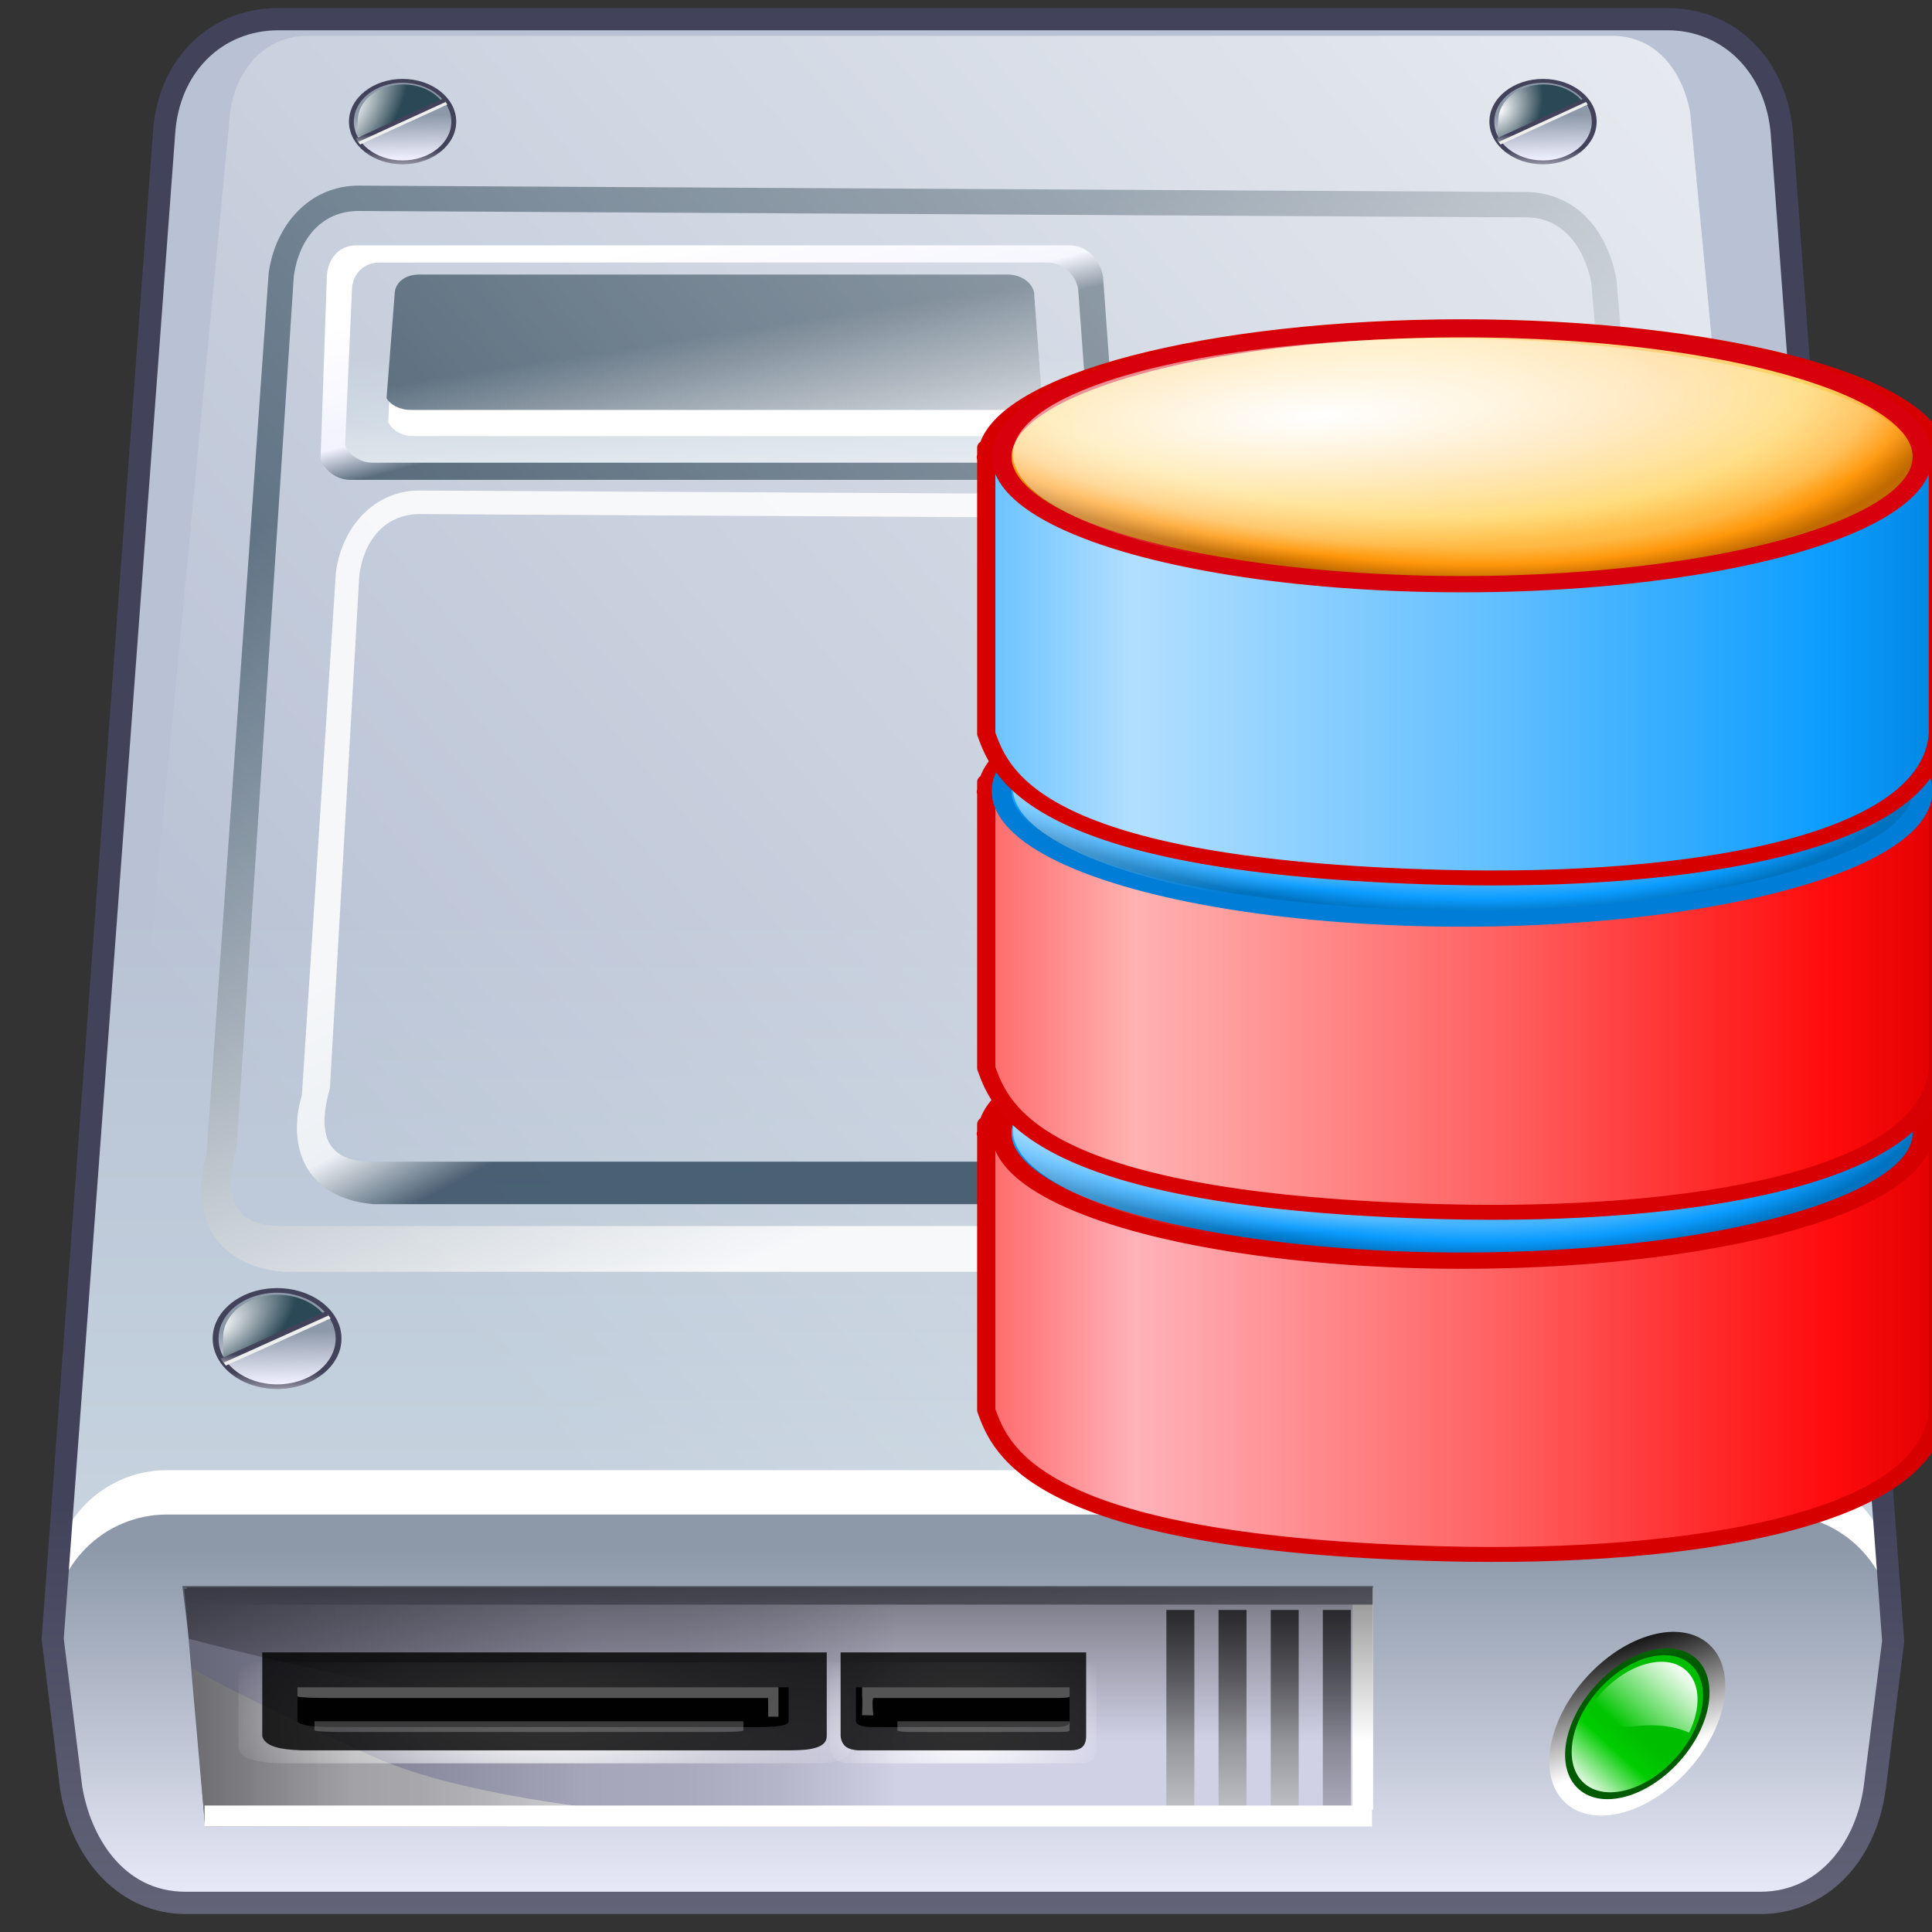 <?xml version="1.0" encoding="UTF-8" standalone="no"?>
<svg
   version="1.1"
   width="256"
   height="256"
   viewBox="0 0 256 256"
   xml:space="preserve"
   id="svg110"
   sodipodi:docname="disk-quota-high.svg"
   inkscape:version="1.3.2 (091e20ef0f, 2023-11-25)"
   xmlns:inkscape="http://www.inkscape.org/namespaces/inkscape"
   xmlns:sodipodi="http://sodipodi.sourceforge.net/DTD/sodipodi-0.dtd"
   xmlns:xlink="http://www.w3.org/1999/xlink"
   xmlns="http://www.w3.org/2000/svg"
   xmlns:svg="http://www.w3.org/2000/svg"
   xmlns:rdf="http://www.w3.org/1999/02/22-rdf-syntax-ns#"
   xmlns:cc="http://creativecommons.org/ns#"><rect x="0" y="0" width="256" height="256" fill="#333333" stroke="none"/><sodipodi:namedview
   id="namedview110"
   pagecolor="#ffffff"
   bordercolor="#000000"
   borderopacity="0.25"
   inkscape:showpageshadow="2"
   inkscape:pageopacity="0.0"
   inkscape:pagecheckerboard="0"
   inkscape:deskcolor="#d1d1d1"
   inkscape:current-layer="svg110"
   showguides="true"><sodipodi:guide
     position="109.435,28.456"
     orientation="0,-1"
     id="guide125"
     inkscape:locked="false" /></sodipodi:namedview>
<desc
   id="desc1">Created with Fabric.js 5.2.4</desc>
<defs
   id="defs1"><linearGradient
   id="linearGradient132"
   inkscape:collect="always"><stop
     style="stop-color:#ff6464;stop-opacity:1;"
     offset="0"
     id="stop128" /><stop
     style="stop-color:#ffb2b2;stop-opacity:1;"
     offset="0.163"
     id="stop129" /><stop
     style="stop-color:#ff6464;stop-opacity:1;"
     offset="0.525"
     id="stop130" /><stop
     style="stop-color:#ff0c0c;stop-opacity:1;"
     offset="0.875"
     id="stop131" /><stop
     style="stop-color:#e00000;stop-opacity:1;"
     offset="1"
     id="stop132" /></linearGradient><linearGradient
   id="linearGradient127"
   inkscape:collect="always"><stop
     style="stop-color:#ffe6a2;stop-opacity:1;"
     offset="0"
     id="stop121" /><stop
     style="stop-color:#ffd280;stop-opacity:1;"
     offset="0.5"
     id="stop122" /><stop
     style="stop-color:#ffd564;stop-opacity:1;"
     offset="0.75"
     id="stop123" /><stop
     style="stop-color:#ffb843;stop-opacity:1;"
     offset="0.875"
     id="stop124" /><stop
     style="stop-color:#ff970b;stop-opacity:1;"
     offset="0.938"
     id="stop126" /><stop
     style="stop-color:#c06a00;stop-opacity:1;"
     offset="1"
     id="stop127" /></linearGradient><linearGradient
   id="linearGradient116"
   inkscape:collect="always"><stop
     style="stop-color:#ff6464;stop-opacity:1;"
     offset="0"
     id="stop31" /><stop
     style="stop-color:#ffb2b9;stop-opacity:1;"
     offset="0.163"
     id="stop113" /><stop
     style="stop-color:#ff6464;stop-opacity:1;"
     offset="0.525"
     id="stop114" /><stop
     style="stop-color:#ff0c0e;stop-opacity:1;"
     offset="0.875"
     id="stop115" /><stop
     style="stop-color:#e00000;stop-opacity:1;"
     offset="1"
     id="stop116" /></linearGradient><linearGradient
   id="linearGradient110"
   inkscape:collect="always"><stop
     style="stop-color:#354c60;stop-opacity:1;"
     offset="0"
     id="stop109" /><stop
     style="stop-color:#354c60;stop-opacity:1;"
     offset="0.618"
     id="stop111" /><stop
     style="stop-color:#f6f8fa;stop-opacity:1;"
     offset="0.75"
     id="stop112" /><stop
     style="stop-color:#ffffff;stop-opacity:1;"
     offset="1"
     id="stop110" /></linearGradient><linearGradient
   id="linearGradient69"
   inkscape:collect="always"><stop
     style="stop-color:#354c60;stop-opacity:1;"
     offset="0"
     id="stop78" /><stop
     style="stop-color:#354c60;stop-opacity:0;"
     offset="1"
     id="stop97" /></linearGradient><linearGradient
   id="linearGradient36"
   inkscape:collect="always"><stop
     style="stop-color:#354c60;stop-opacity:1;"
     offset="0"
     id="stop67" /><stop
     style="stop-color:#ffffff;stop-opacity:1;"
     offset="1"
     id="stop68" /></linearGradient>

		
		
		
		
		
		
		
		
		
		
		
		
		
		
		
		
		
		
		
		
		
		
		
		
		
		
		
		
		
		
		
		
		
		
		
		
		
		
		
		
		
		
		
		
		
		
		
		
		



<linearGradient
   id="SVGID_XMLID_16__18"
   gradientUnits="userSpaceOnUse"
   x1="97.438"
   y1="103.69"
   x2="97.438"
   y2="107.485"
   gradientTransform="matrix(8.958,0,0,8.958,-513.767,-522.31)">
<stop
   offset="0%"
   style="stop-color:rgb(255,255,255);stop-opacity: 1"
   id="stop44" />
<stop
   offset="11.47%"
   style="stop-color:rgb(233,250,233);stop-opacity: 1"
   id="stop45" />
<stop
   offset="35.39%"
   style="stop-color:rgb(176,237,176);stop-opacity: 1"
   id="stop46" />
<stop
   offset="69.36%"
   style="stop-color:rgb(87,217,87);stop-opacity: 1"
   id="stop47" />
<stop
   offset="100%"
   style="stop-color:rgb(0,197,0);stop-opacity: 1"
   id="stop48" />
</linearGradient>


<linearGradient
   id="SVGID_XMLID_12__14"
   gradientUnits="userSpaceOnUse"
   x1="45.181"
   y1="106.351"
   x2="45.181"
   y2="91.238"
   gradientTransform="matrix(8.958,0,0,8.958,-513.678,-522.31)">
<stop
   offset="0%"
   style="stop-color:rgb(0,0,0);stop-opacity: 0"
   id="stop34" />
<stop
   offset="100%"
   style="stop-color:rgb(0,0,0);stop-opacity: 1"
   id="stop35" />
</linearGradient>


<linearGradient
   id="SVGID_XMLID_39__41"
   gradientUnits="userSpaceOnUse"
   x1="92.044"
   y1="8.279"
   x2="92.044"
   y2="7.782"
   gradientTransform="matrix(8.958,0,0,8.958,-513.678,-522.31)">
<stop
   offset="0%"
   style="stop-color:rgb(158,158,172);stop-opacity: 1"
   id="stop107" />
<stop
   offset="100%"
   style="stop-color:rgb(66,66,91);stop-opacity: 1"
   id="stop108" />
</linearGradient>


<linearGradient
   id="SVGID_XMLID_33__35"
   gradientUnits="userSpaceOnUse"
   x1="22.081"
   y1="4.278"
   x2="22.081"
   y2="6.949"
   gradientTransform="matrix(8.958,0,0,8.958,-513.678,-522.31)">
<stop
   offset="0%"
   style="stop-color:rgb(255,255,255);stop-opacity: 1"
   id="stop93" />
<stop
   offset="1"
   style="stop-color:#2b4856;stop-opacity:1;"
   id="stop94" />
</linearGradient>


<linearGradient
   id="SVGID_XMLID_3__5"
   gradientUnits="userSpaceOnUse"
   x1="57.165"
   y1="162.114"
   x2="57.165"
   y2="91.85"
   gradientTransform="matrix(8.958,0,0,8.958,-513.678,-522.31)">
<stop
   offset="0%"
   style="stop-color:rgb(158,158,172);stop-opacity: 1"
   id="stop7" />
<stop
   offset="100%"
   style="stop-color:rgb(66,66,91);stop-opacity: 1"
   id="stop8" />
</linearGradient>


<linearGradient
   id="SVGID_XMLID_9__11"
   gradientUnits="userSpaceOnUse"
   x1="51.214"
   y1="115.325"
   x2="51.214"
   y2="98.078"
   gradientTransform="matrix(8.958,0,0,8.958,-513.678,-522.31)">
<stop
   offset="0%"
   style="stop-color:rgb(0,0,0);stop-opacity: 0"
   id="stop23" />
<stop
   offset="100%"
   style="stop-color:rgb(0,0,0);stop-opacity: 1"
   id="stop24" />
</linearGradient>




<linearGradient
   id="SVGID_XMLID_26__28"
   gradientUnits="userSpaceOnUse"
   x1="14.455"
   y1="84.905"
   x2="14.455"
   y2="83.75"
   gradientTransform="matrix(8.958,0,0,8.958,-513.678,-522.31)">
<stop
   offset="0%"
   style="stop-color:rgb(158,158,172);stop-opacity: 1"
   id="stop76" />
<stop
   offset="100%"
   style="stop-color:rgb(66,66,91);stop-opacity: 1"
   id="stop77" />
</linearGradient>


<linearGradient
   id="SVGID_XMLID_27__29"
   gradientUnits="userSpaceOnUse"
   x1="14.307"
   y1="83.223"
   x2="14.307"
   y2="82.636"
   gradientTransform="matrix(8.958,0,0,8.958,-513.767,-522.31)">
<stop
   offset="0%"
   style="stop-color:rgb(158,158,172);stop-opacity: 1"
   id="stop79" />
<stop
   offset="100%"
   style="stop-color:rgb(66,66,91);stop-opacity: 1"
   id="stop80" />
</linearGradient>


<linearGradient
   id="SVGID_XMLID_29__31"
   gradientUnits="userSpaceOnUse"
   x1="98.437"
   y1="78.496"
   x2="98.437"
   y2="81.653"
   gradientTransform="matrix(8.958,0,0,8.958,-513.767,-522.31)">
<stop
   offset="0%"
   style="stop-color:rgb(255,255,255);stop-opacity: 1"
   id="stop84" />
<stop
   offset="1"
   style="stop-color:#2b4856;stop-opacity:1;"
   id="stop85" />
</linearGradient>


<linearGradient
   id="SVGID_XMLID_21__23"
   gradientUnits="userSpaceOnUse"
   x1="41.146"
   y1="12.492"
   x2="45.164"
   y2="28.04"
   gradientTransform="matrix(8.958,0,0,8.958,-513.678,-522.31)">
<stop
   offset="0%"
   style="stop-color:rgb(255,255,255);stop-opacity: 1"
   id="stop61" />
<stop
   offset="0.44"
   style="stop-color:rgb(240,240,255);stop-opacity: 1"
   id="stop62" /><stop
   offset="0.578"
   style="stop-color:#354c60;stop-opacity:1;"
   id="stop125" />
<stop
   offset="100%"
   style="stop-color:rgb(53,76,96);stop-opacity: 1"
   id="stop63" />
</linearGradient>




<linearGradient
   id="SVGID_XMLID_31__33"
   gradientUnits="userSpaceOnUse"
   x1="98.393"
   y1="83.223"
   x2="98.393"
   y2="82.636"
   gradientTransform="matrix(8.958,0,0,8.958,-513.678,-522.31)">
<stop
   offset="0%"
   style="stop-color:rgb(158,158,172);stop-opacity: 1"
   id="stop88" />
<stop
   offset="100%"
   style="stop-color:rgb(66,66,91);stop-opacity: 1"
   id="stop89" />
</linearGradient>


<linearGradient
   id="SVGID_XMLID_36__38"
   gradientUnits="userSpaceOnUse"
   x1="92.232"
   y1="10.74"
   x2="92.16"
   y2="6.591"
   gradientTransform="matrix(8.958,0,0,8.958,-513.767,-522.221)">
<stop
   offset="0%"
   style="stop-color:rgb(255,255,255);stop-opacity: 1"
   id="stop100" />
<stop
   offset="34.83%"
   style="stop-color:rgb(240,240,255);stop-opacity: 1"
   id="stop101" />
<stop
   offset="100%"
   style="stop-color:rgb(141,153,169);stop-opacity: 1"
   id="stop102" />
</linearGradient>


<linearGradient
   id="SVGID_XMLID_37__39"
   gradientUnits="userSpaceOnUse"
   x1="92.082"
   y1="4.278"
   x2="92.082"
   y2="6.949"
   gradientTransform="matrix(8.958,0,0,8.958,-513.678,-522.31)">
<stop
   offset="0%"
   style="stop-color:rgb(255,255,255);stop-opacity: 1"
   id="stop103" />
<stop
   offset="1"
   style="stop-color:#2b4856;stop-opacity:1;"
   id="stop104" />
</linearGradient>


<linearGradient
   id="SVGID_XMLID_32__34"
   gradientUnits="userSpaceOnUse"
   x1="22.233"
   y1="10.741"
   x2="22.162"
   y2="6.59"
   gradientTransform="matrix(8.958,0,0,8.958,-513.767,-522.221)">
<stop
   offset="0%"
   style="stop-color:rgb(255,255,255);stop-opacity: 1"
   id="stop90" />
<stop
   offset="34.83%"
   style="stop-color:rgb(240,240,255);stop-opacity: 1"
   id="stop91" />
<stop
   offset="100%"
   style="stop-color:rgb(141,153,169);stop-opacity: 1"
   id="stop92" />
</linearGradient>






<linearGradient
   id="SVGID_XMLID_22__24"
   gradientUnits="userSpaceOnUse"
   x1="41.125"
   y1="33.374"
   x2="41.125"
   y2="20.262"
   gradientTransform="matrix(8.958,0,0,8.958,-513.767,-522.31)">
<stop
   offset="0%"
   style="stop-color:rgb(255,255,255);stop-opacity: 1"
   id="stop64" />
<stop
   offset="76.4%"
   style="stop-color:rgb(194,207,220);stop-opacity: 1"
   id="stop65" />
<stop
   offset="100%"
   style="stop-color:rgb(184,194,212);stop-opacity: 1"
   id="stop66" />
</linearGradient>


<linearGradient
   id="SVGID_XMLID_30__32"
   gradientUnits="userSpaceOnUse"
   x1="98.54"
   y1="84.905"
   x2="98.54"
   y2="83.75"
   gradientTransform="matrix(8.958,0,0,8.958,-513.678,-522.31)">
<stop
   offset="0%"
   style="stop-color:rgb(158,158,172);stop-opacity: 1"
   id="stop86" />
<stop
   offset="100%"
   style="stop-color:rgb(66,66,91);stop-opacity: 1"
   id="stop87" />
</linearGradient>


<linearGradient
   id="SVGID_XMLID_14__16"
   gradientUnits="userSpaceOnUse"
   x1="97.536"
   y1="113.801"
   x2="97.536"
   y2="107.157"
   gradientTransform="matrix(8.958,0,0,8.958,-513.767,-522.31)">
<stop
   offset="48.88%"
   style="stop-color:rgb(255,255,255);stop-opacity: 1"
   id="stop38" />
<stop
   offset="82.02%"
   style="stop-color:rgb(0,205,0);stop-opacity: 1"
   id="stop39" />
<stop
   offset="100%"
   style="stop-color:rgb(0,189,0);stop-opacity: 1"
   id="stop40" />
</linearGradient>


<linearGradient
   id="SVGID_XMLID_28__30"
   gradientUnits="userSpaceOnUse"
   x1="98.617"
   y1="86.127"
   x2="98.532"
   y2="81.227"
   gradientTransform="matrix(8.958,0,0,8.958,-513.678,-522.31)">
<stop
   offset="0%"
   style="stop-color:rgb(255,255,255);stop-opacity: 1"
   id="stop81" />
<stop
   offset="34.83%"
   style="stop-color:rgb(240,240,255);stop-opacity: 1"
   id="stop82" />
<stop
   offset="100%"
   style="stop-color:rgb(141,153,169);stop-opacity: 1"
   id="stop83" />
</linearGradient>


<linearGradient
   id="SVGID_XMLID_18__20"
   gradientUnits="userSpaceOnUse"
   x1="55.77"
   y1="114.116"
   x2="55.77"
   y2="43.821"
   gradientTransform="matrix(8.958,0,0,8.958,-513.678,-522.221)">
<stop
   offset="0%"
   style="stop-color:rgb(255,255,255);stop-opacity: 1"
   id="stop52" />
<stop
   offset="76.4%"
   style="stop-color:rgb(194,207,220);stop-opacity: 1"
   id="stop53" />
<stop
   offset="100%"
   style="stop-color:rgb(184,194,212);stop-opacity: 1"
   id="stop54" />
</linearGradient>


<linearGradient
   id="SVGID_XMLID_17__19"
   gradientUnits="userSpaceOnUse"
   x1="55.388"
   y1="68"
   x2="56.299"
   y2="39.301"
   gradientTransform="matrix(8.958,0,0,8.958,-513.678,-522.221)">
<stop
   offset="0%"
   style="stop-color:rgb(255,255,255);stop-opacity: 1"
   id="stop49" />
<stop
   offset="16.29%"
   style="stop-color:rgb(240,240,255);stop-opacity: 1"
   id="stop50" />
<stop
   offset="100%"
   style="stop-color:rgb(53,76,96);stop-opacity: 1"
   id="stop51" />
</linearGradient>


<linearGradient
   id="SVGID_XMLID_4__6"
   gradientUnits="userSpaceOnUse"
   x1="52.548"
   y1="104.32"
   x2="8.753"
   y2="104.32"
   gradientTransform="matrix(8.958,0,0,8.958,-513.678,-522.31)">
<stop
   offset="0%"
   style="stop-color:rgb(209,209,230);stop-opacity: 1"
   id="stop9" />
<stop
   offset="4.21%"
   style="stop-color:rgb(201,201,222);stop-opacity: 1"
   id="stop10" />
<stop
   offset="16.92%"
   style="stop-color:rgb(181,181,202);stop-opacity: 1"
   id="stop11" />
<stop
   offset="29.86%"
   style="stop-color:rgb(170,170,191);stop-opacity: 1"
   id="stop12" />
<stop
   offset="43.26%"
   style="stop-color:rgb(166,166,187);stop-opacity: 1"
   id="stop13" />
<stop
   offset="99.44%"
   style="stop-color:rgb(102,102,121);stop-opacity: 1"
   id="stop14" />
</linearGradient>


<linearGradient
   id="SVGID_XMLID_11__13"
   gradientUnits="userSpaceOnUse"
   x1="48.765"
   y1="115.318"
   x2="40.905"
   y2="74.569"
   gradientTransform="matrix(8.958,0,0,8.958,-513.767,-522.221)">
<stop
   offset="0%"
   style="stop-color:rgb(158,158,172);stop-opacity: 1"
   id="stop32" />
<stop
   offset="100%"
   style="stop-color:rgb(66,66,91);stop-opacity: 1"
   id="stop33" />
</linearGradient>


<linearGradient
   id="SVGID_XMLID_6__8"
   gradientUnits="userSpaceOnUse"
   x1="71.701"
   y1="115.325"
   x2="71.701"
   y2="98.078"
   gradientTransform="matrix(8.958,0,0,8.958,-513.678,-522.31)">
<stop
   offset="0%"
   style="stop-color:rgb(255,255,255);stop-opacity: 1"
   id="stop17" />
<stop
   offset="100%"
   style="stop-color:rgb(0,0,0);stop-opacity: 1"
   id="stop18" />
</linearGradient>


<linearGradient
   id="SVGID_XMLID_23__25"
   gradientUnits="userSpaceOnUse"
   x1="138.234"
   y1="-17.351"
   x2="23.444"
   y2="79.674"
   gradientTransform="matrix(8.958,0,0,8.958,-513.678,-522.221)">
<stop
   offset="5.747%"
   style="stop-color:rgb(255,255,255);stop-opacity: 1"
   id="stop69" />
<stop
   offset="100%"
   style="stop-color:rgb(255,255,255);stop-opacity: 0"
   id="stop70" />
</linearGradient>


<linearGradient
   id="SVGID_XMLID_8__10"
   gradientUnits="userSpaceOnUse"
   x1="58.044"
   y1="115.325"
   x2="58.044"
   y2="98.078"
   gradientTransform="matrix(8.958,0,0,8.958,-513.678,-522.31)">
<stop
   offset="0%"
   style="stop-color:rgb(255,255,255);stop-opacity: 1"
   id="stop21" />
<stop
   offset="100%"
   style="stop-color:rgb(0,0,0);stop-opacity: 1"
   id="stop22" />
</linearGradient>




<linearGradient
   id="SVGID_XMLID_13__15"
   gradientUnits="userSpaceOnUse"
   x1="97.537"
   y1="109.754"
   x2="97.537"
   y2="102.057"
   gradientTransform="matrix(8.958,0,0,8.958,-513.767,-522.31)">
<stop
   offset="0%"
   style="stop-color:rgb(255,255,255);stop-opacity: 1"
   id="stop36" />
<stop
   offset="100%"
   style="stop-color:rgb(0,0,0);stop-opacity: 1"
   id="stop37" />
</linearGradient>


<linearGradient
   id="SVGID_XMLID_20__22"
   gradientUnits="userSpaceOnUse"
   x1="55.371"
   y1="72.432"
   x2="55.371"
   y2="54.501"
   gradientTransform="matrix(8.958,0,0,8.958,-513.678,-522.31)">
<stop
   offset="0%"
   style="stop-color:rgb(255,255,255);stop-opacity: 1"
   id="stop58" />
<stop
   offset="76.4%"
   style="stop-color:rgb(194,207,220);stop-opacity: 1"
   id="stop59" />
<stop
   offset="100%"
   style="stop-color:rgb(184,194,212);stop-opacity: 1"
   id="stop60" />
</linearGradient>




<linearGradient
   id="SVGID_XMLID_38__40"
   gradientUnits="userSpaceOnUse"
   x1="92.168"
   y1="9.703"
   x2="92.168"
   y2="8.725"
   gradientTransform="matrix(8.958,0,0,8.958,-513.767,-522.221)">
<stop
   offset="0%"
   style="stop-color:rgb(158,158,172);stop-opacity: 1"
   id="stop105" />
<stop
   offset="100%"
   style="stop-color:rgb(66,66,91);stop-opacity: 1"
   id="stop106" />
</linearGradient>


<linearGradient
   id="SVGID_XMLID_25__27"
   gradientUnits="userSpaceOnUse"
   x1="14.35"
   y1="78.496"
   x2="14.35"
   y2="81.653"
   gradientTransform="matrix(8.958,0,0,8.958,-513.678,-522.31)">
<stop
   offset="0%"
   style="stop-color:rgb(255,255,255);stop-opacity: 1"
   id="stop74" />
<stop
   offset="1"
   style="stop-color:#2b4856;stop-opacity:1;"
   id="stop75" />
</linearGradient>


<linearGradient
   id="SVGID_XMLID_24__26"
   gradientUnits="userSpaceOnUse"
   x1="14.532"
   y1="86.127"
   x2="14.447"
   y2="81.227"
   gradientTransform="matrix(8.958,0,0,8.958,-513.678,-522.31)">
<stop
   offset="0%"
   style="stop-color:rgb(255,255,255);stop-opacity: 1"
   id="stop71" />
<stop
   offset="34.83%"
   style="stop-color:rgb(240,240,255);stop-opacity: 1"
   id="stop72" />
<stop
   offset="100%"
   style="stop-color:rgb(141,153,169);stop-opacity: 1"
   id="stop73" />
</linearGradient>


<linearGradient
   id="SVGID_XMLID_35__37"
   gradientUnits="userSpaceOnUse"
   x1="22.044"
   y1="8.279"
   x2="22.044"
   y2="7.782"
   gradientTransform="matrix(8.958,0,0,8.958,-513.678,-522.31)">
<stop
   offset="0%"
   style="stop-color:rgb(158,158,172);stop-opacity: 1"
   id="stop98" />
<stop
   offset="100%"
   style="stop-color:rgb(66,66,91);stop-opacity: 1"
   id="stop99" />
</linearGradient>




<linearGradient
   id="SVGID_XMLID_7__9"
   gradientUnits="userSpaceOnUse"
   x1="64.871"
   y1="115.325"
   x2="64.871"
   y2="98.078"
   gradientTransform="matrix(8.958,0,0,8.958,-513.678,-522.31)">
<stop
   offset="0%"
   style="stop-color:rgb(255,255,255);stop-opacity: 1"
   id="stop19" />
<stop
   offset="100%"
   style="stop-color:rgb(0,0,0);stop-opacity: 1"
   id="stop20" />
</linearGradient>


<linearGradient
   id="SVGID_XMLID_15__17"
   gradientUnits="userSpaceOnUse"
   x1="93.163"
   y1="100.348"
   x2="95.823"
   y2="104.337"
   gradientTransform="matrix(8.958,0,0,8.958,-513.767,-522.31)">
<stop
   offset="1.12%"
   style="stop-color:rgb(0,149,0);stop-opacity: 1"
   id="stop41" />
<stop
   offset="29.78%"
   style="stop-color:rgb(0,144,0);stop-opacity: 1"
   id="stop42" />
<stop
   offset="100%"
   style="stop-color:rgb(0,91,0);stop-opacity: 1"
   id="stop43" />
</linearGradient>




<linearGradient
   id="SVGID_XMLID_34__36"
   gradientUnits="userSpaceOnUse"
   x1="22.168"
   y1="9.703"
   x2="22.168"
   y2="8.725"
   gradientTransform="matrix(8.958,0,0,8.958,-513.767,-522.221)">
<stop
   offset="0%"
   style="stop-color:rgb(158,158,172);stop-opacity: 1"
   id="stop95" />
<stop
   offset="100%"
   style="stop-color:rgb(66,66,91);stop-opacity: 1"
   id="stop96" />
</linearGradient>


<linearGradient
   id="SVGID_XMLID_19__21"
   gradientUnits="userSpaceOnUse"
   x1="55.176"
   y1="61.081"
   x2="55.42"
   y2="53.392"
   gradientTransform="matrix(8.958,0,0,8.958,-513.678,-522.31)">
<stop
   offset="0%"
   style="stop-color:rgb(255,255,255);stop-opacity: 1"
   id="stop55" />
<stop
   offset="16.29%"
   style="stop-color:rgb(240,240,255);stop-opacity: 1"
   id="stop56" />
<stop
   offset="100%"
   style="stop-color:rgb(53,76,96);stop-opacity: 1"
   id="stop57" />
</linearGradient>


<linearGradient
   id="SVGID_XMLID_5__7"
   gradientUnits="userSpaceOnUse"
   x1="78.529"
   y1="115.325"
   x2="78.529"
   y2="98.078"
   gradientTransform="matrix(8.958,0,0,8.958,-513.767,-522.31)">
<stop
   offset="1%"
   style="stop-color:rgb(0,0,0);stop-opacity: 0"
   id="stop15" />
<stop
   offset="100%"
   style="stop-color:rgb(0,0,0);stop-opacity: 1"
   id="stop16" />
</linearGradient>


<linearGradient
   id="SVGID_XMLID_2__4"
   gradientUnits="userSpaceOnUse"
   x1="57.165"
   y1="122.151"
   x2="57.165"
   y2="94.593"
   gradientTransform="matrix(8.958,0,0,8.958,-513.767,-522.31)">
<stop
   offset="0%"
   style="stop-color:rgb(255,255,255);stop-opacity: 1"
   id="stop4" />
<stop
   offset="16.29%"
   style="stop-color:rgb(240,240,255);stop-opacity: 1"
   id="stop5" />
<stop
   offset="100%"
   style="stop-color:rgb(141,153,169);stop-opacity: 1"
   id="stop6" />
</linearGradient>




<linearGradient
   id="SVGID_XMLID_1__3"
   gradientUnits="userSpaceOnUse"
   x1="57.165"
   y1="178.789"
   x2="57.165"
   y2="55.42"
   gradientTransform="matrix(8.958,0,0,8.958,-513.678,-522.221)">
<stop
   offset="0%"
   style="stop-color:rgb(255,255,255);stop-opacity: 1"
   id="stop1" />
<stop
   offset="76.4%"
   style="stop-color:rgb(194,207,220);stop-opacity: 1"
   id="stop2" />
<stop
   offset="100%"
   style="stop-color:rgb(184,194,212);stop-opacity: 1"
   id="stop3" />
</linearGradient>


<linearGradient
   id="SVGID_XMLID_10__12"
   gradientUnits="userSpaceOnUse"
   x1="33.728"
   y1="106.732"
   x2="9.236"
   y2="106.732"
   gradientTransform="matrix(8.958,0,0,8.958,-513.678,-522.221)">
<stop
   offset="0%"
   style="stop-color:rgb(227,227,227);stop-opacity: 1"
   id="stop25" />
<stop
   offset="12.3%"
   style="stop-color:rgb(206,206,206);stop-opacity: 1"
   id="stop26" />
<stop
   offset="27.68%"
   style="stop-color:rgb(186,186,186);stop-opacity: 1"
   id="stop27" />
<stop
   offset="43.34%"
   style="stop-color:rgb(175,175,175);stop-opacity: 1"
   id="stop28" />
<stop
   offset="59.55%"
   style="stop-color:rgb(171,171,171);stop-opacity: 1"
   id="stop29" />
<stop
   offset="100%"
   style="stop-color:rgb(110,110,110);stop-opacity: 1"
   id="stop30" />
</linearGradient>

<linearGradient
   inkscape:collect="always"
   xlink:href="#SVGID_XMLID_5__7"
   id="linearGradient26"
   gradientUnits="userSpaceOnUse"
   gradientTransform="matrix(8.958,0,0,8.958,-513.767,-522.31)"
   x1="78.529"
   y1="115.325"
   x2="78.529"
   y2="98.078" /><linearGradient
   inkscape:collect="always"
   xlink:href="#SVGID_XMLID_6__8"
   id="linearGradient27"
   gradientUnits="userSpaceOnUse"
   gradientTransform="matrix(8.958,0,0,8.958,-513.678,-522.31)"
   x1="71.701"
   y1="115.325"
   x2="71.701"
   y2="98.078" /><linearGradient
   inkscape:collect="always"
   xlink:href="#SVGID_XMLID_7__9"
   id="linearGradient28"
   gradientUnits="userSpaceOnUse"
   gradientTransform="matrix(8.958,0,0,8.958,-513.678,-522.31)"
   x1="64.871"
   y1="115.325"
   x2="64.871"
   y2="98.078" /><linearGradient
   inkscape:collect="always"
   xlink:href="#SVGID_XMLID_8__10"
   id="linearGradient29"
   gradientUnits="userSpaceOnUse"
   gradientTransform="matrix(8.958,0,0,8.958,-513.678,-522.31)"
   x1="58.044"
   y1="115.325"
   x2="58.044"
   y2="98.078" /><linearGradient
   inkscape:collect="always"
   xlink:href="#SVGID_XMLID_9__11"
   id="linearGradient30"
   gradientUnits="userSpaceOnUse"
   gradientTransform="matrix(8.958,0,0,8.958,-513.678,-522.31)"
   x1="51.214"
   y1="115.325"
   x2="51.214"
   y2="98.078" /><radialGradient
   r="20.812"
   cy="370"
   cx="102.14"
   gradientTransform="matrix(3.956,0,0,3.185,-592.872,-1164.865)"
   gradientUnits="userSpaceOnUse"
   id="radialGradient10688"
   xlink:href="#SVGID_214_"
   inkscape:collect="always" /><radialGradient
   id="SVGID_214_"
   gradientUnits="userSpaceOnUse"
   cy="370"
   cx="102.14"
   r="20.812"><stop
     id="stop2943"
     style="stop-color:#FFFFFF"
     offset="0" /><stop
     id="stop2945"
     style="stop-color:#FFFFFF;stop-opacity:0"
     offset="1" /></radialGradient><radialGradient
   r="20.812"
   cy="370"
   cx="102.14"
   gradientTransform="matrix(9.095,0,0,3.185,-841.42,-1164.865)"
   gradientUnits="userSpaceOnUse"
   id="radialGradient7747"
   xlink:href="#SVGID_214_"
   inkscape:collect="always" /><radialGradient
   id="radialGradient2"
   gradientUnits="userSpaceOnUse"
   cy="370"
   cx="102.14"
   r="20.812"><stop
     id="stop1-6"
     style="stop-color:#FFFFFF"
     offset="0" /><stop
     id="stop2-1"
     style="stop-color:#FFFFFF;stop-opacity:0"
     offset="1" /></radialGradient><linearGradient
   inkscape:collect="always"
   xlink:href="#linearGradient36"
   id="linearGradient68"
   x1="-183.965"
   y1="-318.42"
   x2="-11.542"
   y2="122.091"
   gradientUnits="userSpaceOnUse" /><linearGradient
   inkscape:collect="always"
   xlink:href="#linearGradient69"
   id="linearGradient97"
   x1="-171.026"
   y1="-349.112"
   x2="-154.704"
   y2="-244.698"
   gradientUnits="userSpaceOnUse" /><linearGradient
   inkscape:collect="always"
   xlink:href="#linearGradient110"
   id="linearGradient98"
   gradientUnits="userSpaceOnUse"
   x1="189.412"
   y1="145.473"
   x2="16.744"
   y2="-177.742"
   gradientTransform="matrix(0.224,0,0,0.224,131.725,120.878)" /><radialGradient
   inkscape:collect="always"
   xlink:href="#SVGID_XMLID_33__35"
   id="radialGradient125"
   cx="-345.94"
   cy="-450.965"
   fx="-345.94"
   fy="-450.965"
   r="23.943"
   gradientTransform="matrix(0.849,0.528,-1.101,1.772,-547.244,516.81)"
   gradientUnits="userSpaceOnUse" /><radialGradient
   inkscape:collect="always"
   xlink:href="#SVGID_XMLID_37__39"
   id="radialGradient126"
   cx="296.116"
   cy="-494.226"
   fx="296.116"
   fy="-494.226"
   r="23.943"
   gradientTransform="matrix(0.71,-0.948,0.701,0.525,424.179,74.26)"
   gradientUnits="userSpaceOnUse" /><radialGradient
   inkscape:collect="always"
   xlink:href="#SVGID_XMLID_29__31"
   id="radialGradient127"
   cx="341.138"
   cy="172.762"
   fx="341.138"
   fy="172.762"
   r="28.758"
   gradientTransform="matrix(1.906,-2.01,0.457,0.434,-395.045,819.621)"
   gradientUnits="userSpaceOnUse" /><radialGradient
   inkscape:collect="always"
   xlink:href="#SVGID_XMLID_25__27"
   id="radialGradient128"
   cx="-400.983"
   cy="177.118"
   fx="-400.983"
   fy="177.118"
   r="28.793"
   gradientTransform="matrix(1.398,-0.954,0.508,0.745,54.213,-311.974)"
   gradientUnits="userSpaceOnUse" /><linearGradient
   inkscape:collect="always"
   xlink:href="#SVGID_XMLID_13__15"
   id="linearGradient31"
   gradientUnits="userSpaceOnUse"
   gradientTransform="matrix(8.958,0,0,8.958,-513.767,-522.31)"
   x1="97.537"
   y1="109.754"
   x2="92.315"
   y2="104.904" /><linearGradient
   inkscape:collect="always"
   xlink:href="#SVGID_XMLID_14__16"
   id="linearGradient32"
   gradientUnits="userSpaceOnUse"
   gradientTransform="matrix(8.958,0,0,8.958,-513.767,-522.31)"
   x1="97.536"
   y1="113.801"
   x2="97.536"
   y2="107.157" /><linearGradient
   inkscape:collect="always"
   xlink:href="#SVGID_XMLID_15__17"
   id="linearGradient33"
   gradientUnits="userSpaceOnUse"
   gradientTransform="matrix(8.958,0,0,8.958,-513.767,-522.31)"
   x1="93.163"
   y1="100.348"
   x2="95.823"
   y2="104.337" /><linearGradient
   inkscape:collect="always"
   xlink:href="#SVGID_XMLID_16__18"
   id="linearGradient34"
   gradientUnits="userSpaceOnUse"
   gradientTransform="matrix(8.958,0,0,8.958,-513.767,-522.31)"
   x1="97.438"
   y1="103.69"
   x2="97.438"
   y2="107.485" /><linearGradient
   inkscape:collect="always"
   xlink:href="#linearGradient5-3"
   id="linearGradient2"
   gradientUnits="userSpaceOnUse"
   gradientTransform="matrix(1,0,0,1.002,0.003,-0.552)"
   x1="48.721"
   y1="122.02"
   x2="211.332"
   y2="122.02" /><linearGradient
   id="linearGradient5-3"
   inkscape:collect="always"><stop
     style="stop-color:#64c0ff;stop-opacity:1;"
     offset="0"
     id="stop5-14" /><stop
     style="stop-color:#b2dfff;stop-opacity:1;"
     offset="0.163"
     id="stop7-92" /><stop
     style="stop-color:#64c0ff;stop-opacity:1;"
     offset="0.525"
     id="stop8-0" /><stop
     style="stop-color:#0c9dff;stop-opacity:1;"
     offset="0.875"
     id="stop9-6" /><stop
     style="stop-color:#0085e0;stop-opacity:1;"
     offset="1"
     id="stop6-8" /></linearGradient><radialGradient
   inkscape:collect="always"
   xlink:href="#linearGradient9-9"
   id="radialGradient42"
   gradientUnits="userSpaceOnUse"
   gradientTransform="matrix(1.237,0.187,-0.093,0.641,-30.182,106.922)"
   cx="116.341"
   cy="-9.055"
   fx="116.341"
   fy="-9.055"
   r="78.079" /><linearGradient
   id="linearGradient9-9"
   inkscape:collect="always"><stop
     style="stop-color:#a2d9ff;stop-opacity:1;"
     offset="0"
     id="stop10-2" /><stop
     style="stop-color:#80caff;stop-opacity:1;"
     offset="0.5"
     id="stop12-66" /><stop
     style="stop-color:#64c0ff;stop-opacity:1;"
     offset="0.75"
     id="stop13-4" /><stop
     style="stop-color:#43b4ff;stop-opacity:1;"
     offset="0.875"
     id="stop14-9" /><stop
     style="stop-color:#0b9cff;stop-opacity:1;"
     offset="0.938"
     id="stop15-5" /><stop
     style="stop-color:#0073c0;stop-opacity:1;"
     offset="1"
     id="stop11-0" /></linearGradient><radialGradient
   inkscape:collect="always"
   xlink:href="#linearGradient1925"
   id="radialGradient43"
   gradientUnits="userSpaceOnUse"
   gradientTransform="matrix(1.417,-0.11,0.028,0.359,-75.933,165.751)"
   cx="129.22"
   cy="-33.029"
   fx="129.22"
   fy="-33.029"
   r="79.024" /><linearGradient
   id="linearGradient1925"><stop
     offset="0"
     style="stop-color:#ffffff;stop-opacity:1;"
     id="stop1927" /><stop
     offset="1"
     style="stop-color:#ffffff;stop-opacity:0;"
     id="stop1926" /></linearGradient><radialGradient
   inkscape:collect="always"
   xlink:href="#linearGradient9-9"
   id="radialGradient46"
   gradientUnits="userSpaceOnUse"
   gradientTransform="matrix(1.237,0.187,-0.093,0.641,-30.182,106.922)"
   cx="116.341"
   cy="-9.055"
   fx="116.341"
   fy="-9.055"
   r="78.079" /><radialGradient
   inkscape:collect="always"
   xlink:href="#linearGradient1925"
   id="radialGradient47"
   gradientUnits="userSpaceOnUse"
   gradientTransform="matrix(1.417,-0.11,0.028,0.359,-75.933,165.751)"
   cx="129.22"
   cy="-33.029"
   fx="129.22"
   fy="-33.029"
   r="79.024" /><radialGradient
   inkscape:collect="always"
   xlink:href="#linearGradient127"
   id="radialGradient44"
   gradientUnits="userSpaceOnUse"
   gradientTransform="matrix(1.237,0.187,-0.093,0.641,-30.182,106.922)"
   cx="116.341"
   cy="-9.055"
   fx="116.341"
   fy="-9.055"
   r="78.079" /><radialGradient
   inkscape:collect="always"
   xlink:href="#linearGradient1925"
   id="radialGradient45"
   gradientUnits="userSpaceOnUse"
   gradientTransform="matrix(1.417,-0.11,0.028,0.359,-75.933,165.751)"
   cx="129.22"
   cy="-33.029"
   fx="129.22"
   fy="-33.029"
   r="79.024" /><linearGradient
   inkscape:collect="always"
   xlink:href="#linearGradient116"
   id="linearGradient1"
   gradientUnits="userSpaceOnUse"
   gradientTransform="matrix(1,0,0,1.002,0.003,-0.552)"
   x1="48.721"
   y1="122.02"
   x2="211.332"
   y2="122.02" /><linearGradient
   inkscape:collect="always"
   xlink:href="#linearGradient132"
   id="linearGradient3"
   gradientUnits="userSpaceOnUse"
   gradientTransform="matrix(1,0,0,1.002,0.003,-0.552)"
   x1="48.721"
   y1="122.02"
   x2="211.332"
   y2="122.02" /></defs>


<g
   transform="matrix(0.241,0,0,0.241,129.309,126.942)"
   id="g110">
<g
   id="g9"><path
     style="fill:url(#SVGID_XMLID_1__3);fill-rule:nonzero;stroke:none;stroke-width:8.958;stroke-linecap:butt;stroke-linejoin:miter;stroke-miterlimit:4;stroke-dasharray:none;stroke-dashoffset:0"
     vector-effect="non-scaling-stroke"
     d="m 443.119,-453.212 c -2.875,-36.018 -28.162,-62.891 -62.891,-62.891 h -763.718 c -34.728,0 -60.633,26.093 -62.891,62.891 l -61.207,828.302 10.185,81.612 c 5.67,34.173 28.18,62.891 62.909,62.891 h 865.726 c 34.728,0 58.045,-28.279 62.891,-62.891 L 504.335,375.089 Z"
     stroke-linecap="round"
     id="path3" /><path
     style="fill:#ffffff;fill-rule:nonzero;stroke:none;stroke-width:8.958;stroke-linecap:butt;stroke-linejoin:miter;stroke-miterlimit:4;stroke-dasharray:none;stroke-dashoffset:0"
     vector-effect="non-scaling-stroke"
     d="m 441.337,281.591 h -886.113 c -34.728,0 -62.891,28.145 -62.891,62.891 l 10.185,81.63 c 5.67,34.155 28.18,62.891 62.909,62.891 h 865.726 c 34.728,0 58.045,-28.297 62.891,-62.891 l 10.212,-81.63 c -0.009,-34.746 -28.189,-62.891 -62.918,-62.891 z"
     stroke-linecap="round"
     id="path4" /><path
     style="fill:url(#SVGID_XMLID_2__4);fill-rule:nonzero;stroke:none;stroke-width:8.958;stroke-linecap:butt;stroke-linejoin:miter;stroke-miterlimit:4;stroke-dasharray:none;stroke-dashoffset:0"
     vector-effect="non-scaling-stroke"
     d="m 441.337,305.973 h -886.113 c -34.728,0 -62.891,28.18 -62.891,62.891 l 10.185,81.63 c 5.67,34.155 28.18,62.891 62.909,62.891 h 865.726 c 34.728,0 58.045,-28.27 62.891,-62.891 l 10.212,-81.63 c -0.009,-34.71 -28.189,-62.891 -62.918,-62.891 z"
     stroke-linecap="round"
     id="path6" /></g><path
   style="fill:none;fill-rule:nonzero;stroke:none;stroke-width:8.958;stroke-linecap:butt;stroke-linejoin:miter;stroke-miterlimit:4;stroke-dasharray:none;stroke-dashoffset:0"
   vector-effect="non-scaling-stroke"
   d="M 380.246,-509.985 H -383.471 c -31.351,0 -54.704,23.513 -56.791,57.221 l -49.078,662.892 c 11.17,-9.934 25.878,-16.007 42.002,-16.007 h 891.416 c 16.115,0 30.787,6.037 41.948,15.971 -17.852,-241.665 -48.98,-662.758 -48.989,-662.811 -2.687,-33.707 -26.04,-57.265 -56.791,-57.265 z"
   stroke-linecap="round"
   id="path7" /><path
   style="fill:url(#SVGID_XMLID_3__5);fill-rule:nonzero;stroke:none;stroke-width:8.958;stroke-linecap:butt;stroke-linejoin:miter;stroke-miterlimit:4;stroke-dasharray:none;stroke-dashoffset:0"
   vector-effect="non-scaling-stroke"
   d="m 499.453,227.12 -50.207,-680.906 c -3.216,-40.345 -31.584,-68.525 -69,-68.525 H -383.471 c -38.132,0 -66.51,28.216 -69.009,68.641 l -50.305,680.906 -10.892,147.306 10.238,82.83 c 6.781,40.918 34.477,68.265 68.973,68.265 h 865.735 c 35.534,0 63.249,-27.401 68.946,-68.167 l 10.212,-81.693 z m -11.367,228.748 c -4.013,28.583 -23.137,57.525 -56.826,57.525 H -434.476 c -34.898,0 -52.446,-31.136 -56.862,-57.767 l -10.158,-81.37 12.146,-164.218 49.087,-662.892 c 2.078,-33.707 25.439,-57.221 56.791,-57.221 h 763.718 c 30.76,0 54.103,23.549 56.791,57.265 0.009,0.054 31.136,421.156 48.989,662.811 7.184,97.225 12.227,165.454 12.227,165.454 z"
   stroke-linecap="round"
   id="path8" /><g
   id="g8"
   inkscape:label="g8ide"
   style="display:none"><path
     style="fill:url(#SVGID_XMLID_4__6);fill-rule:nonzero;stroke:none;stroke-width:8.958;stroke-linecap:butt;stroke-linejoin:miter;stroke-miterlimit:4;stroke-dasharray:none;stroke-dashoffset:0"
     vector-effect="non-scaling-stroke"
     d="M 207.304,477.402 H -423.816 L -435.273,346.873 H 207.304 Z"
     stroke-linecap="round"
     id="path14" /><path
     style="opacity:0.7;fill:url(#SVGID_XMLID_5__7);fill-rule:nonzero;stroke:none;stroke-width:8.958;stroke-linecap:butt;stroke-linejoin:miter;stroke-miterlimit:4;stroke-dasharray:none;stroke-dashoffset:0"
     vector-effect="non-scaling-stroke"
     d="m 206.041,358.446 h -32.767 v 107.893 h 32.767 z"
     stroke-linecap="round"
     id="path16" /><path
     style="opacity:0.7;fill:url(#SVGID_XMLID_6__8);fill-rule:nonzero;stroke:none;stroke-width:8.958;stroke-linecap:butt;stroke-linejoin:miter;stroke-miterlimit:4;stroke-dasharray:none;stroke-dashoffset:0"
     vector-effect="non-scaling-stroke"
     d="m 144.968,358.446 h -32.776 v 107.893 h 32.776 z"
     stroke-linecap="round"
     id="path18" /><path
     style="opacity:0.7;fill:url(#SVGID_XMLID_7__9);fill-rule:nonzero;stroke:none;stroke-width:8.958;stroke-linecap:butt;stroke-linejoin:miter;stroke-miterlimit:4;stroke-dasharray:none;stroke-dashoffset:0"
     vector-effect="non-scaling-stroke"
     d="M 83.806,358.446 H 51.013 v 107.893 h 32.793 z"
     stroke-linecap="round"
     id="path20" /><path
     style="opacity:0.7;fill:url(#SVGID_XMLID_8__10);fill-rule:nonzero;stroke:none;stroke-width:8.958;stroke-linecap:butt;stroke-linejoin:miter;stroke-miterlimit:4;stroke-dasharray:none;stroke-dashoffset:0"
     vector-effect="non-scaling-stroke"
     d="M 22.653,358.446 H -10.158 v 107.893 h 32.811 z"
     stroke-linecap="round"
     id="path22" /><path
     style="opacity:0.7;fill:url(#SVGID_XMLID_9__11);fill-rule:nonzero;stroke:none;stroke-width:8.958;stroke-linecap:butt;stroke-linejoin:miter;stroke-miterlimit:4;stroke-dasharray:none;stroke-dashoffset:0"
     vector-effect="non-scaling-stroke"
     d="m -38.526,358.446 h -32.811 v 107.893 h 32.811 z"
     stroke-linecap="round"
     id="path24" /><path
     style="opacity:0.8;fill:url(#SVGID_XMLID_10__12);fill-rule:nonzero;stroke:none;stroke-width:8.958;stroke-linecap:butt;stroke-linejoin:miter;stroke-miterlimit:4;stroke-dasharray:none;stroke-dashoffset:0"
     vector-effect="non-scaling-stroke"
     d="m -331.267,439.127 c 78.898,35.642 259.678,38.365 259.678,38.365 H -423.816 l -7.13,-87.327 c -0.009,0 10.633,8.743 99.679,48.962 z"
     stroke-linecap="round"
     id="path30" /><path
     style="fill:#ffffff;fill-rule:nonzero;stroke:none;stroke-width:8.958;stroke-linecap:butt;stroke-linejoin:miter;stroke-miterlimit:4;stroke-dasharray:none;stroke-dashoffset:0"
     vector-effect="non-scaling-stroke"
     d="M 217.82,477.51 H -424.058 V 465.972 H 217.82 Z"
     stroke-linecap="round"
     id="path31" /><path
     style="fill:#ffffff;fill-rule:nonzero;stroke:none;stroke-width:8.958;stroke-linecap:butt;stroke-linejoin:miter;stroke-miterlimit:4;stroke-dasharray:none;stroke-dashoffset:0"
     vector-effect="non-scaling-stroke"
     d="m 207.035,468.247 v -122.1 h 11.394 v 122.1 z"
     stroke-linecap="round"
     id="path32" /><path
     style="fill:url(#SVGID_XMLID_11__13);fill-rule:nonzero;stroke:none;stroke-width:8.958;stroke-linecap:butt;stroke-linejoin:miter;stroke-miterlimit:4;stroke-dasharray:none;stroke-dashoffset:0"
     vector-effect="non-scaling-stroke"
     d="m 218.133,355.508 h -651.901 v -9.549 H 218.133 Z"
     stroke-linecap="round"
     id="path33" /><path
     style="opacity:0.7;fill:url(#SVGID_XMLID_12__14);fill-rule:nonzero;stroke:none;stroke-width:8.958;stroke-linecap:butt;stroke-linejoin:miter;stroke-miterlimit:4;stroke-dasharray:none;stroke-dashoffset:0"
     vector-effect="non-scaling-stroke"
     d="m -436.312,345.288 3.601,29.022 c 116.528,30.805 292.078,61.081 478.546,61.081 59.818,0 117.639,-2.042 172.531,-5.778 v -84.335 h -654.678 z"
     stroke-linecap="round"
     id="path35" /></g><g
   id="g25"
   inkscape:label="g25sata"><path
     style="fill:url(#SVGID_XMLID_4__6);fill-rule:nonzero;stroke:none;stroke-width:8.958;stroke-linecap:butt;stroke-linejoin:miter;stroke-miterlimit:4;stroke-dasharray:none;stroke-dashoffset:0"
     vector-effect="non-scaling-stroke"
     d="M 207.304,477.402 H -423.816 L -435.273,346.873 H 207.304 Z"
     stroke-linecap="round"
     id="path9" /><g
     id="g26"
     transform="matrix(0.469,0,0,1,109.497,0)"><path
       style="opacity:0.7;fill:url(#linearGradient26);fill-rule:nonzero;stroke:none;stroke-width:8.958;stroke-linecap:butt;stroke-linejoin:miter;stroke-miterlimit:4;stroke-dasharray:none;stroke-dashoffset:0"
       vector-effect="non-scaling-stroke"
       d="m 206.041,358.446 h -32.767 v 107.893 h 32.767 z"
       stroke-linecap="round"
       id="path10" /><path
       style="opacity:0.7;fill:url(#linearGradient27);fill-rule:nonzero;stroke:none;stroke-width:8.958;stroke-linecap:butt;stroke-linejoin:miter;stroke-miterlimit:4;stroke-dasharray:none;stroke-dashoffset:0"
       vector-effect="non-scaling-stroke"
       d="m 144.968,358.446 h -32.776 v 107.893 h 32.776 z"
       stroke-linecap="round"
       id="path11" /><path
       style="opacity:0.7;fill:url(#linearGradient28);fill-rule:nonzero;stroke:none;stroke-width:8.958;stroke-linecap:butt;stroke-linejoin:miter;stroke-miterlimit:4;stroke-dasharray:none;stroke-dashoffset:0"
       vector-effect="non-scaling-stroke"
       d="M 83.806,358.446 H 51.013 v 107.893 h 32.793 z"
       stroke-linecap="round"
       id="path12" /><path
       style="opacity:0.7;fill:url(#linearGradient29);fill-rule:nonzero;stroke:none;stroke-width:8.958;stroke-linecap:butt;stroke-linejoin:miter;stroke-miterlimit:4;stroke-dasharray:none;stroke-dashoffset:0"
       vector-effect="non-scaling-stroke"
       d="M 22.653,358.446 H -10.158 v 107.893 h 32.811 z"
       stroke-linecap="round"
       id="path13" /><path
       style="display:none;opacity:0.7;fill:url(#linearGradient30);fill-rule:nonzero;stroke:none;stroke-width:8.958;stroke-linecap:butt;stroke-linejoin:miter;stroke-miterlimit:4;stroke-dasharray:none;stroke-dashoffset:0"
       vector-effect="non-scaling-stroke"
       d="m -38.526,358.446 h -32.811 v 107.893 h 32.811 z"
       stroke-linecap="round"
       id="path15" /></g><path
     style="opacity:0.8;fill:url(#SVGID_XMLID_10__12);fill-rule:nonzero;stroke:none;stroke-width:8.958;stroke-linecap:butt;stroke-linejoin:miter;stroke-miterlimit:4;stroke-dasharray:none;stroke-dashoffset:0"
     vector-effect="non-scaling-stroke"
     d="m -331.267,439.127 c 78.898,35.642 259.678,38.365 259.678,38.365 H -423.816 l -7.13,-87.327 c -0.009,0 10.633,8.743 99.679,48.962 z"
     stroke-linecap="round"
     id="path17" /><path
     style="fill:#ffffff;fill-rule:nonzero;stroke:none;stroke-width:8.958;stroke-linecap:butt;stroke-linejoin:miter;stroke-miterlimit:4;stroke-dasharray:none;stroke-dashoffset:0"
     vector-effect="non-scaling-stroke"
     d="M 217.82,477.51 H -424.058 V 465.972 H 217.82 Z"
     stroke-linecap="round"
     id="path19" /><path
     style="fill:#ffffff;fill-rule:nonzero;stroke:none;stroke-width:8.958;stroke-linecap:butt;stroke-linejoin:miter;stroke-miterlimit:4;stroke-dasharray:none;stroke-dashoffset:0"
     vector-effect="non-scaling-stroke"
     d="m 207.035,468.247 v -122.1 h 11.394 v 122.1 z"
     stroke-linecap="round"
     id="path21" /><path
     style="fill:url(#SVGID_XMLID_11__13);fill-rule:nonzero;stroke:none;stroke-width:8.958;stroke-linecap:butt;stroke-linejoin:miter;stroke-miterlimit:4;stroke-dasharray:none;stroke-dashoffset:0"
     vector-effect="non-scaling-stroke"
     d="m 218.133,355.508 h -651.901 v -9.549 H 218.133 Z"
     stroke-linecap="round"
     id="path23" /><path
     style="opacity:0.7;fill:url(#SVGID_XMLID_12__14);fill-rule:nonzero;stroke:none;stroke-width:8.958;stroke-linecap:butt;stroke-linejoin:miter;stroke-miterlimit:4;stroke-dasharray:none;stroke-dashoffset:0"
     vector-effect="non-scaling-stroke"
     d="m -436.312,345.288 3.601,29.022 c 116.528,30.805 292.078,61.081 478.546,61.081 59.818,0 117.639,-2.042 172.531,-5.778 v -84.335 h -654.678 z"
     stroke-linecap="round"
     id="path25" /><g
     id="g30"
     transform="translate(-149.3,406.429)"><g
       id="g112"
       transform="translate(-174.184)"><path
         inkscape:connector-curvature="0"
         style="display:inline;fill:url(#radialGradient7747);stroke-width:5.382"
         d="M -81.992,-19.109 V 28.413 c 1.855,5.977 11.132,7.493 23.274,7.926 H 233.33 c 13.133,0 21.182,-1.949 21.182,-8.079 V -19.109 H -82.001 Z"
         id="path7713"
         clip-path="none"
         mask="none" /><path
         style="display:inline;fill:#020202;fill-opacity:0.817;stroke-width:5.542"
         inkscape:connector-curvature="0"
         d="m -68.87,-24.639 v 46.137 c 1.716,5.804 10.269,7.274 21.469,7.695 H 221.959 c 12.113,0 19.534,-1.894 19.534,-7.843 V -24.642 H -68.861 Z"
         id="path7715"
         clip-path="none"
         mask="none" /><path
         mask="none"
         clip-path="none"
         id="path10672"
         d="M -49.512,-5.467 V 13.283 c 1.493,2.359 8.935,2.956 18.68,3.127 H 203.54 c 10.539,0 16.997,-0.77 16.997,-3.187 V -5.468 H -49.504 Z"
         inkscape:connector-curvature="0"
         style="display:inline;fill:#000000;fill-opacity:0.98;stroke-width:3.295" /><path
         style="display:inline;fill:#ffffff;fill-opacity:0.23;stroke-width:1.711"
         inkscape:connector-curvature="0"
         d="m -40.175,13.232 v 5.055 c 1.493,0.636 8.935,0.797 18.68,0.843 H 178.656 c 10.539,0 16.997,-0.208 16.997,-0.859 V 13.232 H -40.167 Z"
         id="path10674"
         clip-path="none"
         mask="none"
         sodipodi:nodetypes="cccssccc" /><path
         mask="none"
         clip-path="none"
         id="path10676"
         d="m -49.512,-5.468 v 5.055 c 1.493,0.636 8.935,0.797 18.68,0.843 H 209.243 l 0.083,10.267 5.623,0.022 -0.006,-11.148 V -5.468 H -49.504 Z"
         inkscape:connector-curvature="0"
         style="display:inline;fill:#ffffff;fill-opacity:0.325;stroke-width:1.711"
         sodipodi:nodetypes="cccccccccc" /></g><g
       id="g113"
       transform="translate(331.779)"><path
         mask="none"
         clip-path="none"
         id="path10678"
         d="M -262.555,-19.109 V 28.413 c 0.807,5.977 4.842,7.493 10.123,7.926 h 127.028 c 5.712,0 9.213,-1.949 9.213,-8.079 v -47.37 h -146.368 z"
         style="display:inline;fill:url(#radialGradient10688);stroke-width:3.549"
         inkscape:connector-curvature="0" /><path
         mask="none"
         clip-path="none"
         id="path10680"
         d="m -256.848,-24.639 v 46.137 c 0.746,5.804 4.467,7.274 9.338,7.695 h 117.159 c 5.269,0 8.496,-1.894 8.496,-7.843 v -45.992 h -134.99 z"
         inkscape:connector-curvature="0"
         style="display:inline;fill:#020202;fill-opacity:0.817;stroke-width:3.655" /><path
         style="display:inline;fill:#000000;fill-opacity:0.98;stroke-width:2.173"
         inkscape:connector-curvature="0"
         d="M -248.428,-5.467 V 13.283 c 0.649,2.359 3.886,2.956 8.125,3.127 h 101.941 c 4.584,0 7.393,-0.77 7.393,-3.187 V -5.468 h -117.455 z"
         id="path10682"
         clip-path="none"
         mask="none" /><path
         mask="none"
         clip-path="none"
         id="path10684"
         d="m -225.614,13.232 v 5.055 c 0.649,0.636 3.886,0.797 8.125,0.843 h 79.128 c 4.584,0 7.393,-0.208 7.393,-0.859 v -5.04 h -94.642 z"
         inkscape:connector-curvature="0"
         style="display:inline;fill:#ffffff;fill-opacity:0.23;stroke-width:1.129"
         sodipodi:nodetypes="cccssccc" /><path
         style="display:inline;fill:#ffffff;fill-opacity:0.325;stroke-width:1.129"
         inkscape:connector-curvature="0"
         d="m -245.015,-5.468 v 5.055 c 0.325,0.318 -0.025,10.287 -0.025,10.287 l 6.144,0.139 c 0,0 -0.917,-9.595 0.142,-9.583 h 100.393 c 4.584,0 7.393,-0.208 7.393,-0.859 V -5.468 h -114.043 z"
         id="path10686"
         clip-path="none"
         mask="none"
         sodipodi:nodetypes="cccccssccc" /></g></g></g><g
   id="g7"
   transform="matrix(0.692,0.623,-0.967,1.074,535.553,-270.756)"><path
     style="fill:url(#linearGradient31);fill-rule:nonzero;stroke:none;stroke-width:8.958;stroke-linecap:butt;stroke-linejoin:miter;stroke-miterlimit:4;stroke-dasharray:none;stroke-dashoffset:0"
     vector-effect="non-scaling-stroke"
     d="m 400.607,435.32 c 0,22.492 -18.211,40.658 -40.676,40.658 -22.483,0 -40.685,-18.166 -40.685,-40.658 0,-22.465 18.202,-40.694 40.685,-40.694 22.465,0 40.676,18.229 40.676,40.694 z"
     stroke-linecap="round"
     id="path37" /><path
     style="fill:url(#linearGradient32);fill-rule:nonzero;stroke:none;stroke-width:8.958;stroke-linecap:butt;stroke-linejoin:miter;stroke-miterlimit:4;stroke-dasharray:none;stroke-dashoffset:0"
     vector-effect="non-scaling-stroke"
     d="m 391.802,435.32 c 0,17.637 -14.269,31.898 -31.871,31.898 -17.619,0 -31.907,-14.26 -31.907,-31.898 0,-17.61 14.287,-31.88 31.907,-31.88 17.602,0.009 31.871,14.269 31.871,31.88 z"
     stroke-linecap="round"
     id="path40" /><path
     style="fill:url(#linearGradient33);fill-rule:nonzero;stroke:none;stroke-width:8.958;stroke-linecap:butt;stroke-linejoin:miter;stroke-miterlimit:4;stroke-dasharray:none;stroke-dashoffset:0"
     vector-effect="non-scaling-stroke"
     d="m 326.519,435.32 c 0,18.435 14.995,33.403 33.412,33.403 18.408,0 33.403,-14.968 33.403,-33.403 0,-18.435 -15.004,-33.385 -33.403,-33.385 -18.426,0.009 -33.412,14.959 -33.412,33.385 z m 3.028,0 c 0,-16.751 13.633,-30.357 30.384,-30.357 16.751,0 30.357,13.606 30.357,30.357 0,16.76 -13.615,30.357 -30.357,30.357 -16.742,0 -30.384,-13.598 -30.384,-30.357 z"
     stroke-linecap="round"
     id="path43" /><path
     style="fill:url(#linearGradient34);fill-rule:nonzero;stroke:none;stroke-width:8.958;stroke-linecap:butt;stroke-linejoin:miter;stroke-miterlimit:4;stroke-dasharray:none;stroke-dashoffset:0"
     vector-effect="non-scaling-stroke"
     d="m 360.047,436.547 c 11.107,-8.187 21.534,-10.991 26.12,-11.869 -4.389,-9.934 -14.341,-16.849 -25.896,-16.849 -15.667,0 -28.368,12.684 -28.368,28.351 0,2.454 0.322,4.837 0.896,7.103 4.604,0.878 15.828,1.693 27.249,-6.736 z"
     stroke-linecap="round"
     id="path48" /></g><g
   id="g5"
   transform="matrix(1,0,0.067,1,22.763,10.529)"><path
     style="fill:url(#SVGID_XMLID_21__23);fill-rule:nonzero;stroke:none;stroke-width:8.958;stroke-linecap:butt;stroke-linejoin:miter;stroke-miterlimit:4;stroke-dasharray:none;stroke-dashoffset:0"
     vector-effect="non-scaling-stroke"
     d="m 72.968,-385.162 c -0.923,-9.477 -7.712,-17.198 -17.198,-17.198 H -336.588 c -9.504,0 -16.204,7.578 -17.207,17.198 l -10.212,100.476 c 2.23,6.548 8.357,11.26 15.649,11.26 H 56.799 c 9.164,0 16.598,-7.435 16.598,-16.589 v -9.916 z"
     stroke-linecap="round"
     id="path63" /><path
     style="fill:url(#SVGID_XMLID_22__24);fill-rule:nonzero;stroke:none;stroke-width:8.958;stroke-linecap:butt;stroke-linejoin:miter;stroke-miterlimit:4;stroke-dasharray:none;stroke-dashoffset:0"
     vector-effect="non-scaling-stroke"
     d="m 58.824,-378.247 c -0.869,-8.107 -7.211,-14.681 -16.088,-14.681 h -367.088 c -8.904,0 -15.174,6.458 -16.106,14.681 l -9.54,85.777 c 2.078,5.581 7.82,9.62 14.637,9.62 H 43.704 c 8.581,0 15.532,-6.36 15.532,-14.18 v -8.465 z"
     stroke-linecap="round"
     id="path66" /><path
     style="fill:#ffffff;fill-rule:nonzero;stroke:none;stroke-width:8.958;stroke-linecap:butt;stroke-linejoin:miter;stroke-miterlimit:4;stroke-dasharray:none;stroke-dashoffset:0"
     vector-effect="non-scaling-stroke"
     d="m 34.468,-374.422 c -0.761,-6.53 -6.342,-11.833 -14.153,-11.833 H -302.872 c -7.829,0 -13.347,5.213 -14.171,11.833 l -8.411,69.17 c 1.845,4.488 6.897,7.739 12.89,7.739 H 21.149 c 7.551,0 13.687,-5.115 13.687,-11.43 v -6.808 z"
     stroke-linecap="round"
     id="path68" /><path
     style="fill:url(#linearGradient97);fill-rule:nonzero;stroke:none;stroke-width:8.958;stroke-linecap:butt;stroke-linejoin:miter;stroke-miterlimit:4;stroke-dasharray:none;stroke-dashoffset:0;fill-opacity:1"
     vector-effect="non-scaling-stroke"
     d="m 34.468,-376.41 c -0.761,-5.482 -6.342,-9.934 -14.153,-9.934 H -302.872 c -7.829,0 -13.347,4.38 -14.171,9.934 l -8.411,58.027 c 1.845,3.78 6.897,6.503 12.89,6.503 H 21.149 c 7.551,0 13.687,-4.291 13.687,-9.585 v -5.724 z"
     stroke-linecap="round"
     id="path69" /></g><path
   style="color:#000000;opacity:0.85;vector-effect:non-scaling-stroke;fill:url(#linearGradient68);-inkscape-stroke:none"
   d="m -339.139,-424.664 c -27.193,-0.149 -46.065,21.615 -49.691,48.004 l -0.019,0.145 -34.145,484.485 c -8.879,30.032 1.55,60.935 42.25,64.526 l 738.031,0 c 24.504,-1.846 37.794,-18.753 35.426,-65.569 l -40.523,-480.102 -0.059,-0.309 c -2.381,-12.722 -7.613,-24.454 -15.955,-33.246 -8.342,-8.792 -20.016,-14.349 -33.666,-14.424 z m 0,13.936 641.648,3.51 c 9.979,0.055 17.512,3.707 23.559,10.08 6.01,6.334 10.321,15.527 12.318,26.033 l 40.759,474.626 c 1.475,31.512 -7.108,44.042 -21.859,43.872 l -738.031,0 c -28.895,0.311 -33.079,-17.351 -25.687,-43.431 l 31.416,-478.778 c 2.945,-21.289 15.828,-36.022 35.877,-35.912 z"
   id="path36"
   sodipodi:nodetypes="sccccccccssssssccccccs" /><path
   style="opacity:0.85;color:#000000;vector-effect:non-scaling-stroke;fill:url(#SVGID_XMLID_23__25);-inkscape-stroke:none"
   d="m 349.934,-507.02 h -717.15 c -23.63,0 -39.512,18.13 -42.79,41.984 l -72.224,759.615 h 38.311 870.566 38.293 l -72.233,-759.615 c -4.362,-23.307 -19.142,-41.984 -42.772,-41.984 z"
   id="path34" /><path
   style="color:#000000;opacity:0.85;vector-effect:non-scaling-stroke;fill:url(#linearGradient98);stroke-width:0.224;-inkscape-stroke:none"
   d="M 55.626,64.966 C 49.524,64.932 45.29,69.816 44.476,75.737 l -0.004,0.032 -4.512,69.336 c -1.992,6.739 0.348,13.673 9.48,14.479 H 207.171 c 5.498,-0.414 8.481,-4.208 7.949,-14.713 l -4.368,-68.353 -0.013,-0.069 c -0.534,-2.855 -1.708,-5.487 -3.58,-7.46 -1.872,-1.973 -4.491,-3.22 -7.554,-3.237 z m 0,3.127 143.979,0.788 c 2.239,0.012 3.93,0.832 5.286,2.262 1.348,1.421 2.316,3.484 2.764,5.842 l 4.421,67.124 c 0.331,7.071 -1.595,9.883 -4.905,9.844 H 49.44 c -6.484,0.07 -7.422,-3.893 -5.764,-9.745 l 3.899,-68.055 c 0.661,-4.777 3.552,-8.083 8.05,-8.058 z"
   id="path97"
   sodipodi:nodetypes="sccccccccssssssccccccs"
   transform="matrix(4.147,0,0,4.147,-536.276,-526.458)" /><g
   id="g4"><path
     style="fill:url(#SVGID_XMLID_24__26);fill-rule:nonzero;stroke:none;stroke-width:8.958;stroke-linecap:butt;stroke-linejoin:miter;stroke-miterlimit:4;stroke-dasharray:none;stroke-dashoffset:0"
     vector-effect="non-scaling-stroke"
     d="m -350.391,209.223 c 0,14.619 -15.129,26.46 -33.806,26.46 -18.659,0 -33.806,-11.842 -33.806,-26.46 0,-14.61 15.147,-26.469 33.806,-26.469 18.676,0 33.806,11.86 33.806,26.469 z"
     stroke-linecap="round"
     id="path73" /><path
     style="fill:url(#radialGradient128);fill-rule:nonzero;stroke:none;stroke-width:8.958;stroke-linecap:butt;stroke-linejoin:miter;stroke-miterlimit:4;stroke-dasharray:none;stroke-dashoffset:0"
     vector-effect="non-scaling-stroke"
     d="m -384.063,209.017 c 11.77,-6.799 22.833,-9.128 27.688,-9.853 -4.667,-8.259 -15.201,-14.01 -27.482,-14.01 -16.589,0 -30.044,10.552 -30.044,23.558 0,2.024 -0.271,10.528 0.329,12.4 4.891,0.717 17.398,-5.108 29.508,-12.095 z"
     stroke-linecap="round"
     id="path75"
     sodipodi:nodetypes="ccsscc" /><path
     style="fill:url(#SVGID_XMLID_26__28);fill-rule:nonzero;stroke:none;stroke-width:8.958;stroke-linecap:butt;stroke-linejoin:miter;stroke-miterlimit:4;stroke-dasharray:none;stroke-dashoffset:0"
     vector-effect="non-scaling-stroke"
     d="m -419.615,209.223 c 0,15.29 15.882,27.741 35.409,27.741 19.527,0 35.409,-12.451 35.409,-27.741 0,-15.29 -15.882,-27.732 -35.409,-27.732 -19.527,0 -35.409,12.442 -35.409,27.732 z m 3.216,0 c 0,-13.902 14.44,-25.206 32.202,-25.206 17.754,0 32.193,11.313 32.193,25.206 0,13.893 -14.44,25.197 -32.193,25.197 -17.763,-0.009 -32.202,-11.295 -32.202,-25.197 z"
     stroke-linecap="round"
     id="path77" /><path
     style="fill:#eeeeee;fill-rule:nonzero;stroke:none;stroke-width:8.958;stroke-linecap:butt;stroke-linejoin:miter;stroke-miterlimit:4;stroke-dasharray:none;stroke-dashoffset:0"
     vector-effect="non-scaling-stroke"
     d="m -412.395,224.092 57.66,-25.941 -1.63,-2.212 -57.668,25.923 z"
     stroke-linecap="round"
     id="path79" /><path
     style="fill:url(#SVGID_XMLID_27__29);fill-rule:nonzero;stroke:none;stroke-width:8.958;stroke-linecap:butt;stroke-linejoin:miter;stroke-miterlimit:4;stroke-dasharray:none;stroke-dashoffset:0"
     vector-effect="non-scaling-stroke"
     d="m -413.622,222.507 57.642,-25.941 -1.63,-2.221 -57.633,25.932 z"
     stroke-linecap="round"
     id="path80" /></g><g
   id="g3"><path
     style="fill:url(#SVGID_XMLID_28__30);fill-rule:nonzero;stroke:none;stroke-width:8.958;stroke-linecap:butt;stroke-linejoin:miter;stroke-miterlimit:4;stroke-dasharray:none;stroke-dashoffset:0"
     vector-effect="non-scaling-stroke"
     d="m 402.792,209.223 c 0,14.619 -15.129,26.46 -33.788,26.46 -18.676,0 -33.806,-11.842 -33.806,-26.46 0,-14.61 15.129,-26.469 33.806,-26.469 18.659,0 33.788,11.86 33.788,26.469 z"
     stroke-linecap="round"
     id="path83" /><path
     style="fill:url(#radialGradient127);fill-rule:nonzero;stroke:none;stroke-width:8.958;stroke-linecap:butt;stroke-linejoin:miter;stroke-miterlimit:4;stroke-dasharray:none;stroke-dashoffset:0"
     vector-effect="non-scaling-stroke"
     d="m 369.058,209.017 c 11.761,-6.799 22.833,-9.128 27.688,-9.853 -4.667,-8.259 -15.21,-14.01 -27.473,-14.01 -16.598,0 -30.044,10.552 -30.044,23.558 0,2.024 0.322,8.62 0.95,10.492 4.855,0.717 16.759,-3.2 28.879,-10.187 z"
     stroke-linecap="round"
     id="path85"
     sodipodi:nodetypes="ccsscc" /><path
     style="fill:url(#SVGID_XMLID_30__32);fill-rule:nonzero;stroke:none;stroke-width:8.958;stroke-linecap:butt;stroke-linejoin:miter;stroke-miterlimit:4;stroke-dasharray:none;stroke-dashoffset:0"
     vector-effect="non-scaling-stroke"
     d="m 333.587,209.223 c 0,15.29 15.873,27.741 35.418,27.741 19.527,0 35.4,-12.451 35.4,-27.741 0,-15.29 -15.873,-27.732 -35.4,-27.732 -19.545,0 -35.418,12.442 -35.418,27.732 z m 3.216,0 c 0,-13.902 14.431,-25.206 32.202,-25.206 17.736,0 32.193,11.313 32.193,25.206 0,13.893 -14.448,25.197 -32.193,25.197 -17.763,-0.009 -32.202,-11.295 -32.202,-25.197 z"
     stroke-linecap="round"
     id="path87" /><path
     style="fill:#eeeeee;fill-rule:nonzero;stroke:none;stroke-width:8.958;stroke-linecap:butt;stroke-linejoin:miter;stroke-miterlimit:4;stroke-dasharray:none;stroke-dashoffset:0"
     vector-effect="non-scaling-stroke"
     d="m 340.815,224.092 57.642,-25.941 -1.621,-2.212 -57.651,25.923 z"
     stroke-linecap="round"
     id="path88" /><path
     style="fill:url(#SVGID_XMLID_31__33);fill-rule:nonzero;stroke:none;stroke-width:8.958;stroke-linecap:butt;stroke-linejoin:miter;stroke-miterlimit:4;stroke-dasharray:none;stroke-dashoffset:0"
     vector-effect="non-scaling-stroke"
     d="m 339.669,222.507 57.642,-25.941 -1.621,-2.221 -57.651,25.932 z"
     stroke-linecap="round"
     id="path89" /></g><g
   id="g2"><path
     style="fill:url(#SVGID_XMLID_32__34);fill-rule:nonzero;stroke:none;stroke-width:8.958;stroke-linecap:butt;stroke-linejoin:miter;stroke-miterlimit:4;stroke-dasharray:none;stroke-dashoffset:0"
     vector-effect="non-scaling-stroke"
     d="m -287.053,-459.859 c 0,12.388 -12.603,22.421 -28.145,22.421 -15.541,0 -28.145,-10.032 -28.145,-22.421 0,-12.388 12.603,-22.412 28.145,-22.412 15.541,0 28.145,10.023 28.145,22.412 z"
     stroke-linecap="round"
     id="path92" /><path
     style="fill:url(#radialGradient125);fill-rule:nonzero;stroke:none;stroke-width:8.958;stroke-linecap:butt;stroke-linejoin:miter;stroke-miterlimit:4;stroke-dasharray:none;stroke-dashoffset:0"
     vector-effect="non-scaling-stroke"
     d="m -314.991,-460.154 c 9.791,-5.76 19.008,-7.703 23.057,-8.33 -3.905,-6.969 -12.666,-11.842 -22.878,-11.842 -13.821,0 -25.009,8.913 -25.009,19.913 0,1.747 -0.972,6.834 -0.462,8.42 4.076,0.618 15.215,-2.212 25.292,-8.16 z"
     stroke-linecap="round"
     id="path94"
     sodipodi:nodetypes="ccsscc" /><path
     style="fill:url(#SVGID_XMLID_34__36);fill-rule:nonzero;stroke:none;stroke-width:8.958;stroke-linecap:butt;stroke-linejoin:miter;stroke-miterlimit:4;stroke-dasharray:none;stroke-dashoffset:0"
     vector-effect="non-scaling-stroke"
     d="m -344.685,-459.859 c 0,12.953 13.239,23.478 29.488,23.478 16.249,0 29.479,-10.525 29.479,-23.478 0,-12.953 -13.221,-23.487 -29.479,-23.487 -16.258,0 -29.488,10.534 -29.488,23.487 z m 2.678,0 c 0,-11.77 12.039,-21.364 26.81,-21.364 14.762,0 26.792,9.594 26.792,21.364 0,11.77 -12.03,21.346 -26.792,21.346 -14.771,0 -26.81,-9.576 -26.81,-21.346 z"
     stroke-linecap="round"
     id="path96" /><path
     style="fill:#eeeeee;fill-rule:nonzero;stroke:none;stroke-width:8.958;stroke-linecap:butt;stroke-linejoin:miter;stroke-miterlimit:4;stroke-dasharray:none;stroke-dashoffset:0"
     vector-effect="non-scaling-stroke"
     d="m -338.576,-447.282 47.994,-21.964 -1.353,-1.89 -48.003,21.973 z"
     stroke-linecap="round"
     id="path98" /><path
     style="fill:url(#SVGID_XMLID_35__37);fill-rule:nonzero;stroke:none;stroke-width:8.958;stroke-linecap:butt;stroke-linejoin:miter;stroke-miterlimit:4;stroke-dasharray:none;stroke-dashoffset:0"
     vector-effect="non-scaling-stroke"
     d="m -339.544,-448.698 47.985,-21.973 -1.353,-1.863 -47.976,21.964 z"
     stroke-linecap="round"
     id="path99" /></g><g
   id="g1"><path
     style="fill:url(#SVGID_XMLID_36__38);fill-rule:nonzero;stroke:none;stroke-width:8.958;stroke-linecap:butt;stroke-linejoin:miter;stroke-miterlimit:4;stroke-dasharray:none;stroke-dashoffset:0"
     vector-effect="non-scaling-stroke"
     d="m 339.973,-459.859 c 0,12.388 -12.603,22.421 -28.136,22.421 -15.559,0 -28.171,-10.032 -28.171,-22.421 0,-12.388 12.603,-22.412 28.171,-22.412 15.523,0 28.136,10.023 28.136,22.412 z"
     stroke-linecap="round"
     id="path102" /><path
     style="fill:url(#radialGradient126);fill-rule:nonzero;stroke:none;stroke-width:8.958;stroke-linecap:butt;stroke-linejoin:miter;stroke-miterlimit:4;stroke-dasharray:none;stroke-dashoffset:0"
     vector-effect="non-scaling-stroke"
     d="m 312.053,-460.154 c 9.782,-5.76 18.981,-7.703 23.039,-8.33 -3.905,-6.969 -12.666,-11.842 -22.895,-11.842 -13.804,0 -24.991,8.913 -24.991,19.913 0,1.747 -0.972,7.455 -0.471,9.04 4.076,0.618 15.233,-2.833 25.319,-8.78 z"
     stroke-linecap="round"
     id="path104"
     sodipodi:nodetypes="ccsscc" /><path
     style="fill:url(#SVGID_XMLID_38__40);fill-rule:nonzero;stroke:none;stroke-width:8.958;stroke-linecap:butt;stroke-linejoin:miter;stroke-miterlimit:4;stroke-dasharray:none;stroke-dashoffset:0"
     vector-effect="non-scaling-stroke"
     d="m 282.341,-459.859 c 0,12.953 13.239,23.478 29.497,23.478 16.24,0 29.47,-10.525 29.47,-23.478 0,-12.953 -13.23,-23.487 -29.47,-23.487 -16.258,0 -29.497,10.534 -29.497,23.487 z m 2.687,0 c 0,-11.77 12.012,-21.364 26.81,-21.364 14.762,0 26.792,9.594 26.792,21.364 0,11.77 -12.03,21.346 -26.792,21.346 -14.798,0 -26.81,-9.576 -26.81,-21.346 z"
     stroke-linecap="round"
     id="path106" /><path
     style="fill:#eeeeee;fill-rule:nonzero;stroke:none;stroke-width:8.958;stroke-linecap:butt;stroke-linejoin:miter;stroke-miterlimit:4;stroke-dasharray:none;stroke-dashoffset:0"
     vector-effect="non-scaling-stroke"
     d="m 288.45,-447.282 47.976,-21.964 -1.326,-1.89 -48.012,21.973 z"
     stroke-linecap="round"
     id="path107" /><path
     style="fill:url(#SVGID_XMLID_39__41);fill-rule:nonzero;stroke:none;stroke-width:8.958;stroke-linecap:butt;stroke-linejoin:miter;stroke-miterlimit:4;stroke-dasharray:none;stroke-dashoffset:0"
     vector-effect="non-scaling-stroke"
     d="m 287.491,-448.698 47.968,-21.973 -1.335,-1.863 -47.976,21.973 z"
     stroke-linecap="round"
     id="path108" /></g>
</g><g
   id="g42"
   inkscape:label="more"
   transform="matrix(0.791,0,0,0.649,90.884,52.968)"
   style="display:inline"><g
     id="g40"
     inkscape:label="single"><path
       id="path37-2"
       style="fill:url(#linearGradient1);fill-rule:evenodd;stroke:#d70000;stroke-width:3.055;stroke-linejoin:round;stroke-dasharray:none;stroke-opacity:1"
       d="m 130.027,123.213 c -42.514,0.025 -77.5,11.185 -79.546,25.373 -0.049,-0.239 -0.124,-0.464 -0.165,-0.708 v 1.617 c -0.025,0.125 -0.048,0.249 -0.068,0.374 0.02,0.125 0.043,0.249 0.068,0.374 v 56.076 c 2.458,8.295 8.248,27.24 76.905,29.312 41.331,1.247 81.136,-6.968 82.51,-29.312 v -56.045 c 0.028,-0.135 0.052,-0.27 0.073,-0.405 -2.8e-4,-0.379 -0.025,-0.758 -0.073,-1.136 v -0.854 c -0.013,0.176 -0.053,0.319 -0.069,0.491 -2.381,-14.114 -37.326,-25.152 -79.636,-25.155 z"
       sodipodi:nodetypes="cccccccsccccccc" /><ellipse
       style="display:inline;fill:url(#radialGradient42);fill-rule:evenodd;stroke:#d70000;stroke-width:3.323;stroke-linejoin:round;stroke-dasharray:none;stroke-opacity:1"
       id="ellipse38"
       cx="130.027"
       cy="149.745"
       rx="77.134"
       ry="26.026"
       inkscape:label="one" /><ellipse
       style="display:inline;fill:url(#radialGradient43);fill-opacity:1;fill-rule:evenodd;stroke:none;stroke-width:0.993;stroke-linejoin:round"
       id="ellipse39"
       cx="130.801"
       cy="148.308"
       rx="76.011"
       ry="24.894"
       inkscape:label="twoe"
       transform="matrix(1,0.017,0,1,0,0)" /></g><g
     id="g41"
     inkscape:label="single"
     transform="translate(0,-69.85)"><path
       id="path39"
       style="fill:url(#linearGradient3);fill-rule:evenodd;stroke:#d70003;stroke-width:3.055;stroke-linejoin:round;stroke-dasharray:none;stroke-opacity:1"
       d="m 130.027,123.213 c -42.514,0.025 -77.5,11.185 -79.546,25.373 -0.049,-0.239 -0.124,-0.464 -0.165,-0.708 v 1.617 c -0.025,0.125 -0.048,0.249 -0.068,0.374 0.02,0.125 0.043,0.249 0.068,0.374 v 56.076 c 2.458,8.295 8.248,27.24 76.905,29.312 41.331,1.247 81.136,-6.968 82.51,-29.312 v -56.045 c 0.028,-0.135 0.052,-0.27 0.073,-0.405 -2.8e-4,-0.379 -0.025,-0.758 -0.073,-1.136 v -0.854 c -0.013,0.176 -0.053,0.319 -0.069,0.491 -2.381,-14.114 -37.326,-25.152 -79.636,-25.155 z"
       sodipodi:nodetypes="cccccccsccccccc" /><ellipse
       style="display:inline;fill:url(#radialGradient46);fill-rule:evenodd;stroke:#007ed7;stroke-width:3.323;stroke-linejoin:round;stroke-dasharray:none;stroke-opacity:1"
       id="ellipse40"
       cx="130.027"
       cy="149.745"
       rx="77.134"
       ry="26.026"
       inkscape:label="one" /><ellipse
       style="display:inline;fill:url(#radialGradient47);fill-opacity:1;fill-rule:evenodd;stroke:none;stroke-width:0.993;stroke-linejoin:round"
       id="ellipse41"
       cx="130.801"
       cy="148.308"
       rx="76.011"
       ry="24.894"
       inkscape:label="twoe"
       transform="matrix(1,0.017,0,1,0,0)" /></g><g
     id="g38"
     inkscape:label="single"
     transform="translate(0,-138.113)"><path
       id="path36-2"
       style="fill:url(#linearGradient2);fill-rule:evenodd;stroke:#d70000;stroke-width:3.055;stroke-linejoin:round;stroke-dasharray:none;stroke-opacity:1"
       d="m 130.027,123.213 c -42.514,0.025 -77.5,11.185 -79.546,25.373 -0.049,-0.239 -0.124,-0.464 -0.165,-0.708 v 1.617 c -0.025,0.125 -0.048,0.249 -0.068,0.374 0.02,0.125 0.043,0.249 0.068,0.374 v 56.076 c 2.458,8.295 8.248,27.24 76.905,29.312 41.331,1.247 81.136,-6.968 82.51,-29.312 v -56.045 c 0.028,-0.135 0.052,-0.27 0.073,-0.405 -2.8e-4,-0.379 -0.025,-0.758 -0.073,-1.136 v -0.854 c -0.013,0.176 -0.053,0.319 -0.069,0.491 -2.381,-14.114 -37.326,-25.152 -79.636,-25.155 z"
       sodipodi:nodetypes="cccccccsccccccc" /><ellipse
       style="display:inline;fill:url(#radialGradient44);fill-rule:evenodd;stroke:#d7000c;stroke-width:3.323;stroke-linejoin:round;stroke-dasharray:none;stroke-opacity:1"
       id="ellipse36"
       cx="130.027"
       cy="149.745"
       rx="77.134"
       ry="26.026"
       inkscape:label="one" /><ellipse
       style="display:inline;fill:url(#radialGradient45);fill-opacity:1;fill-rule:evenodd;stroke:none;stroke-width:0.993;stroke-linejoin:round"
       id="ellipse37"
       cx="130.801"
       cy="148.308"
       rx="76.011"
       ry="24.894"
       inkscape:label="twoe"
       transform="matrix(1,0.017,0,1,0,0)" /></g></g>
</svg>
